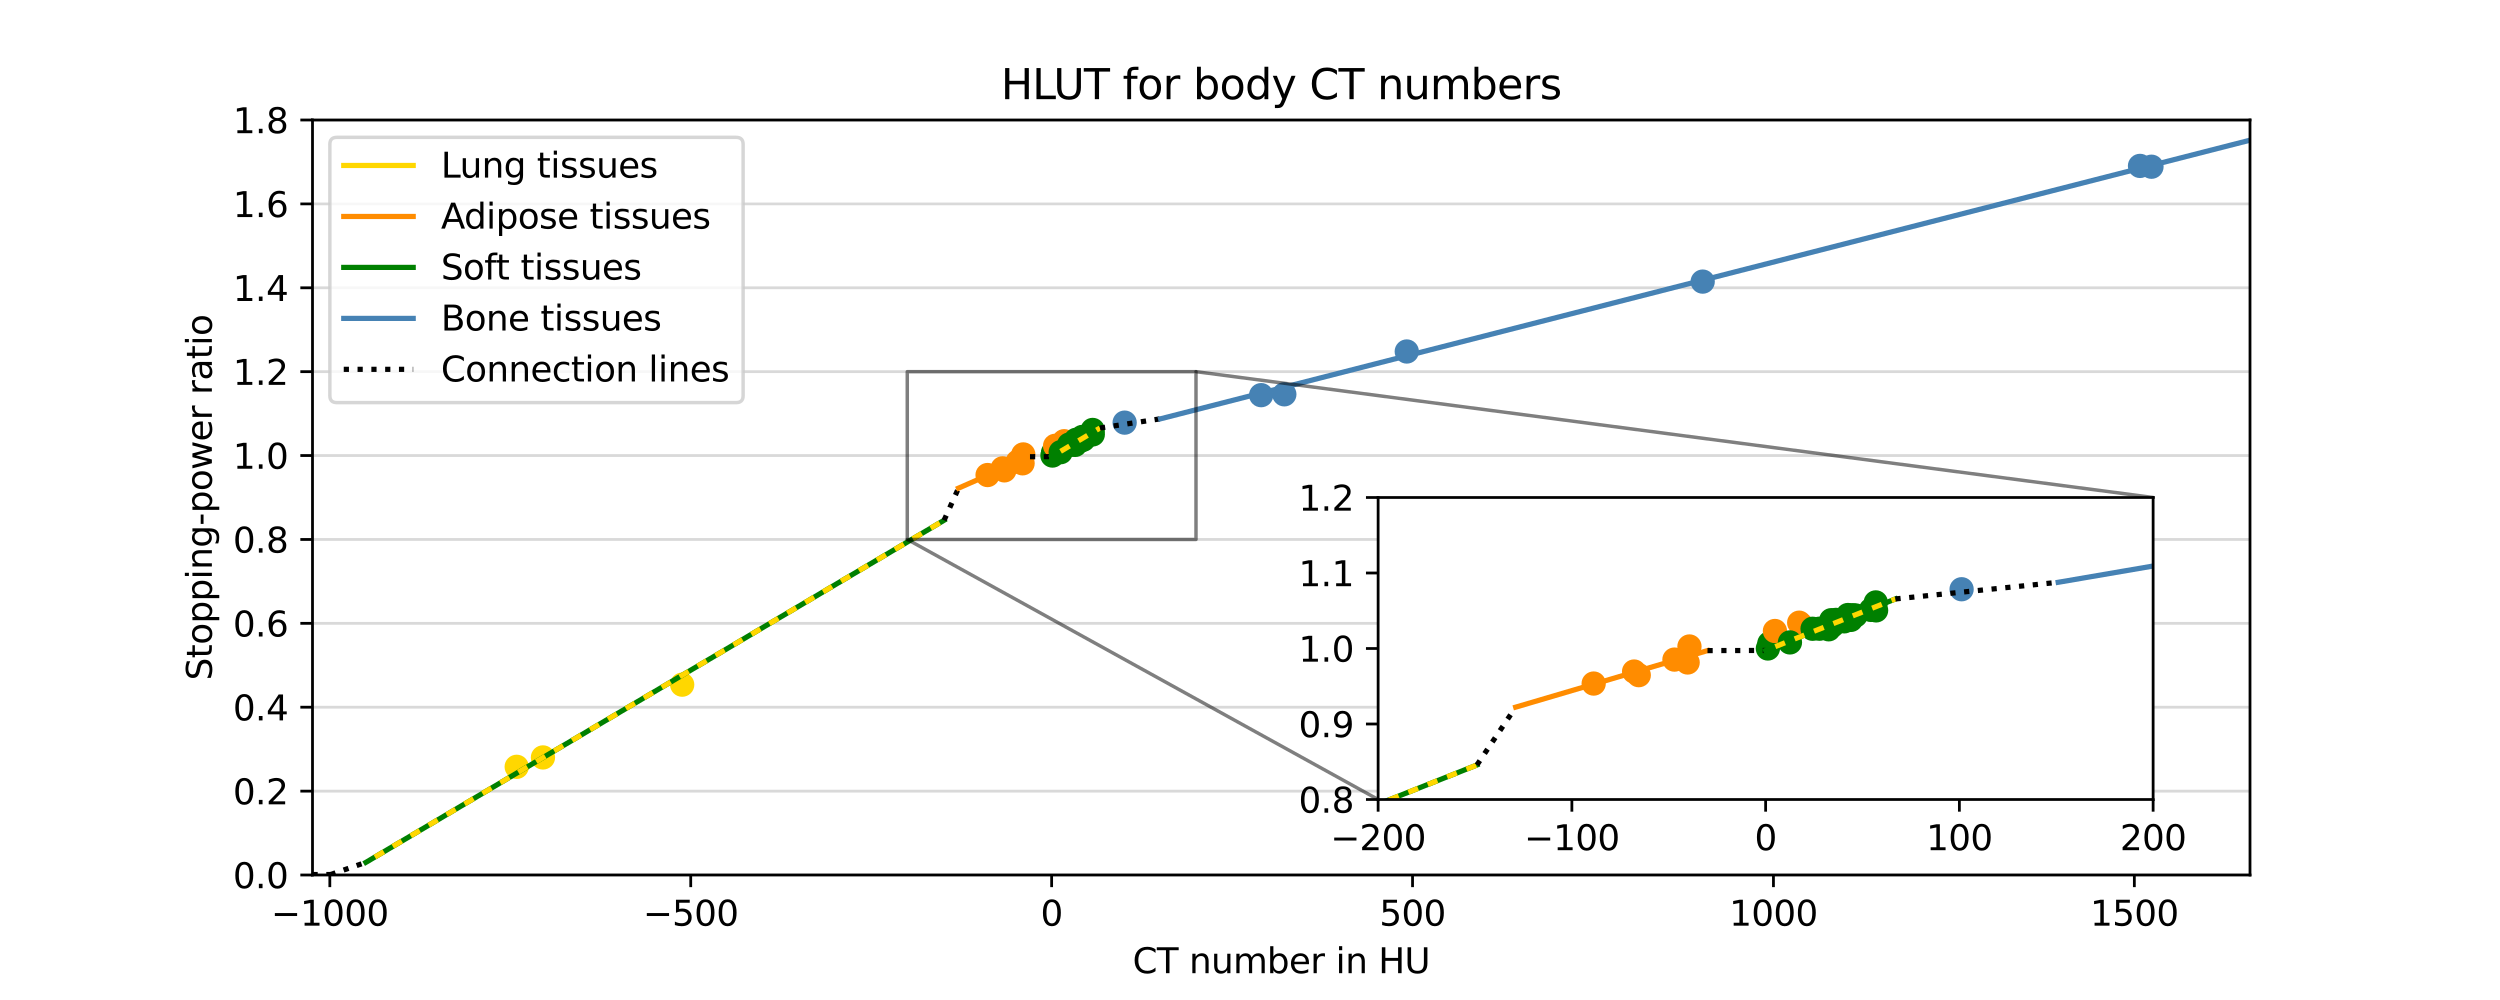 <?xml version="1.0" encoding="utf-8" standalone="no"?>
<!DOCTYPE svg PUBLIC "-//W3C//DTD SVG 1.1//EN"
  "http://www.w3.org/Graphics/SVG/1.1/DTD/svg11.dtd">
<svg xmlns:xlink="http://www.w3.org/1999/xlink" width="720pt" height="288pt" viewBox="0 0 720 288" xmlns="http://www.w3.org/2000/svg" version="1.1">
 <defs>
  <style type="text/css">*{stroke-linejoin: round; stroke-linecap: butt}</style>
 </defs>
 <g id="figure_1">
  <g id="patch_1">
   <path d="M 0 288 
L 720 288 
L 720 0 
L 0 0 
z
" style="fill: #ffffff"/>
  </g>
  <g id="axes_1">
   <g id="patch_2">
    <path d="M 90 252 
L 648 252 
L 648 34.56 
L 90 34.56 
z
" style="fill: #ffffff"/>
   </g>
   <g id="matplotlib.axis_1">
    <g id="xtick_1">
     <g id="line2d_1">
      <defs>
       <path id="m0a24a88ffe" d="M 0 0 
L 0 3.5 
" style="stroke: #000000; stroke-width: 0.8"/>
      </defs>
      <g>
       <use xlink:href="#m0a24a88ffe" x="94.989" y="252" style="stroke: #000000; stroke-width: 0.8"/>
      </g>
     </g>
     <g id="text_1">
      <!-- −1000 -->
      <g transform="translate(78.074 266.598) scale(0.1 -0.1)">
       <defs>
        <path id="DejaVuSans-2212" d="M 678 2272 
L 4684 2272 
L 4684 1741 
L 678 1741 
L 678 2272 
z
" transform="scale(0.016)"/>
        <path id="DejaVuSans-31" d="M 794 531 
L 1825 531 
L 1825 4091 
L 703 3866 
L 703 4441 
L 1819 4666 
L 2450 4666 
L 2450 531 
L 3481 531 
L 3481 0 
L 794 0 
L 794 531 
z
" transform="scale(0.016)"/>
        <path id="DejaVuSans-30" d="M 2034 4250 
Q 1547 4250 1301 3770 
Q 1056 3291 1056 2328 
Q 1056 1369 1301 889 
Q 1547 409 2034 409 
Q 2525 409 2770 889 
Q 3016 1369 3016 2328 
Q 3016 3291 2770 3770 
Q 2525 4250 2034 4250 
z
M 2034 4750 
Q 2819 4750 3233 4129 
Q 3647 3509 3647 2328 
Q 3647 1150 3233 529 
Q 2819 -91 2034 -91 
Q 1250 -91 836 529 
Q 422 1150 422 2328 
Q 422 3509 836 4129 
Q 1250 4750 2034 4750 
z
" transform="scale(0.016)"/>
       </defs>
       <use xlink:href="#DejaVuSans-2212"/>
       <use xlink:href="#DejaVuSans-31" x="83.789"/>
       <use xlink:href="#DejaVuSans-30" x="147.412"/>
       <use xlink:href="#DejaVuSans-30" x="211.035"/>
       <use xlink:href="#DejaVuSans-30" x="274.658"/>
      </g>
     </g>
    </g>
    <g id="xtick_2">
     <g id="line2d_2">
      <g>
       <use xlink:href="#m0a24a88ffe" x="198.93" y="252" style="stroke: #000000; stroke-width: 0.8"/>
      </g>
     </g>
     <g id="text_2">
      <!-- −500 -->
      <g transform="translate(185.196 266.598) scale(0.1 -0.1)">
       <defs>
        <path id="DejaVuSans-35" d="M 691 4666 
L 3169 4666 
L 3169 4134 
L 1269 4134 
L 1269 2991 
Q 1406 3038 1543 3061 
Q 1681 3084 1819 3084 
Q 2600 3084 3056 2656 
Q 3513 2228 3513 1497 
Q 3513 744 3044 326 
Q 2575 -91 1722 -91 
Q 1428 -91 1123 -41 
Q 819 9 494 109 
L 494 744 
Q 775 591 1075 516 
Q 1375 441 1709 441 
Q 2250 441 2565 725 
Q 2881 1009 2881 1497 
Q 2881 1984 2565 2268 
Q 2250 2553 1709 2553 
Q 1456 2553 1204 2497 
Q 953 2441 691 2322 
L 691 4666 
z
" transform="scale(0.016)"/>
       </defs>
       <use xlink:href="#DejaVuSans-2212"/>
       <use xlink:href="#DejaVuSans-35" x="83.789"/>
       <use xlink:href="#DejaVuSans-30" x="147.412"/>
       <use xlink:href="#DejaVuSans-30" x="211.035"/>
      </g>
     </g>
    </g>
    <g id="xtick_3">
     <g id="line2d_3">
      <g>
       <use xlink:href="#m0a24a88ffe" x="302.871" y="252" style="stroke: #000000; stroke-width: 0.8"/>
      </g>
     </g>
     <g id="text_3">
      <!-- 0 -->
      <g transform="translate(299.69 266.598) scale(0.1 -0.1)">
       <use xlink:href="#DejaVuSans-30"/>
      </g>
     </g>
    </g>
    <g id="xtick_4">
     <g id="line2d_4">
      <g>
       <use xlink:href="#m0a24a88ffe" x="406.812" y="252" style="stroke: #000000; stroke-width: 0.8"/>
      </g>
     </g>
     <g id="text_4">
      <!-- 500 -->
      <g transform="translate(397.268 266.598) scale(0.1 -0.1)">
       <use xlink:href="#DejaVuSans-35"/>
       <use xlink:href="#DejaVuSans-30" x="63.623"/>
       <use xlink:href="#DejaVuSans-30" x="127.246"/>
      </g>
     </g>
    </g>
    <g id="xtick_5">
     <g id="line2d_5">
      <g>
       <use xlink:href="#m0a24a88ffe" x="510.752" y="252" style="stroke: #000000; stroke-width: 0.8"/>
      </g>
     </g>
     <g id="text_5">
      <!-- 1000 -->
      <g transform="translate(498.027 266.598) scale(0.1 -0.1)">
       <use xlink:href="#DejaVuSans-31"/>
       <use xlink:href="#DejaVuSans-30" x="63.623"/>
       <use xlink:href="#DejaVuSans-30" x="127.246"/>
       <use xlink:href="#DejaVuSans-30" x="190.869"/>
      </g>
     </g>
    </g>
    <g id="xtick_6">
     <g id="line2d_6">
      <g>
       <use xlink:href="#m0a24a88ffe" x="614.693" y="252" style="stroke: #000000; stroke-width: 0.8"/>
      </g>
     </g>
     <g id="text_6">
      <!-- 1500 -->
      <g transform="translate(601.968 266.598) scale(0.1 -0.1)">
       <use xlink:href="#DejaVuSans-31"/>
       <use xlink:href="#DejaVuSans-35" x="63.623"/>
       <use xlink:href="#DejaVuSans-30" x="127.246"/>
       <use xlink:href="#DejaVuSans-30" x="190.869"/>
      </g>
     </g>
    </g>
    <g id="text_7">
     <!-- CT number in HU -->
     <g transform="translate(326.196 280.277) scale(0.1 -0.1)">
      <defs>
       <path id="DejaVuSans-43" d="M 4122 4306 
L 4122 3641 
Q 3803 3938 3442 4084 
Q 3081 4231 2675 4231 
Q 1875 4231 1450 3742 
Q 1025 3253 1025 2328 
Q 1025 1406 1450 917 
Q 1875 428 2675 428 
Q 3081 428 3442 575 
Q 3803 722 4122 1019 
L 4122 359 
Q 3791 134 3420 21 
Q 3050 -91 2638 -91 
Q 1578 -91 968 557 
Q 359 1206 359 2328 
Q 359 3453 968 4101 
Q 1578 4750 2638 4750 
Q 3056 4750 3426 4639 
Q 3797 4528 4122 4306 
z
" transform="scale(0.016)"/>
       <path id="DejaVuSans-54" d="M -19 4666 
L 3928 4666 
L 3928 4134 
L 2272 4134 
L 2272 0 
L 1638 0 
L 1638 4134 
L -19 4134 
L -19 4666 
z
" transform="scale(0.016)"/>
       <path id="DejaVuSans-20" transform="scale(0.016)"/>
       <path id="DejaVuSans-6e" d="M 3513 2113 
L 3513 0 
L 2938 0 
L 2938 2094 
Q 2938 2591 2744 2837 
Q 2550 3084 2163 3084 
Q 1697 3084 1428 2787 
Q 1159 2491 1159 1978 
L 1159 0 
L 581 0 
L 581 3500 
L 1159 3500 
L 1159 2956 
Q 1366 3272 1645 3428 
Q 1925 3584 2291 3584 
Q 2894 3584 3203 3211 
Q 3513 2838 3513 2113 
z
" transform="scale(0.016)"/>
       <path id="DejaVuSans-75" d="M 544 1381 
L 544 3500 
L 1119 3500 
L 1119 1403 
Q 1119 906 1312 657 
Q 1506 409 1894 409 
Q 2359 409 2629 706 
Q 2900 1003 2900 1516 
L 2900 3500 
L 3475 3500 
L 3475 0 
L 2900 0 
L 2900 538 
Q 2691 219 2414 64 
Q 2138 -91 1772 -91 
Q 1169 -91 856 284 
Q 544 659 544 1381 
z
M 1991 3584 
L 1991 3584 
z
" transform="scale(0.016)"/>
       <path id="DejaVuSans-6d" d="M 3328 2828 
Q 3544 3216 3844 3400 
Q 4144 3584 4550 3584 
Q 5097 3584 5394 3201 
Q 5691 2819 5691 2113 
L 5691 0 
L 5113 0 
L 5113 2094 
Q 5113 2597 4934 2840 
Q 4756 3084 4391 3084 
Q 3944 3084 3684 2787 
Q 3425 2491 3425 1978 
L 3425 0 
L 2847 0 
L 2847 2094 
Q 2847 2600 2669 2842 
Q 2491 3084 2119 3084 
Q 1678 3084 1418 2786 
Q 1159 2488 1159 1978 
L 1159 0 
L 581 0 
L 581 3500 
L 1159 3500 
L 1159 2956 
Q 1356 3278 1631 3431 
Q 1906 3584 2284 3584 
Q 2666 3584 2933 3390 
Q 3200 3197 3328 2828 
z
" transform="scale(0.016)"/>
       <path id="DejaVuSans-62" d="M 3116 1747 
Q 3116 2381 2855 2742 
Q 2594 3103 2138 3103 
Q 1681 3103 1420 2742 
Q 1159 2381 1159 1747 
Q 1159 1113 1420 752 
Q 1681 391 2138 391 
Q 2594 391 2855 752 
Q 3116 1113 3116 1747 
z
M 1159 2969 
Q 1341 3281 1617 3432 
Q 1894 3584 2278 3584 
Q 2916 3584 3314 3078 
Q 3713 2572 3713 1747 
Q 3713 922 3314 415 
Q 2916 -91 2278 -91 
Q 1894 -91 1617 61 
Q 1341 213 1159 525 
L 1159 0 
L 581 0 
L 581 4863 
L 1159 4863 
L 1159 2969 
z
" transform="scale(0.016)"/>
       <path id="DejaVuSans-65" d="M 3597 1894 
L 3597 1613 
L 953 1613 
Q 991 1019 1311 708 
Q 1631 397 2203 397 
Q 2534 397 2845 478 
Q 3156 559 3463 722 
L 3463 178 
Q 3153 47 2828 -22 
Q 2503 -91 2169 -91 
Q 1331 -91 842 396 
Q 353 884 353 1716 
Q 353 2575 817 3079 
Q 1281 3584 2069 3584 
Q 2775 3584 3186 3129 
Q 3597 2675 3597 1894 
z
M 3022 2063 
Q 3016 2534 2758 2815 
Q 2500 3097 2075 3097 
Q 1594 3097 1305 2825 
Q 1016 2553 972 2059 
L 3022 2063 
z
" transform="scale(0.016)"/>
       <path id="DejaVuSans-72" d="M 2631 2963 
Q 2534 3019 2420 3045 
Q 2306 3072 2169 3072 
Q 1681 3072 1420 2755 
Q 1159 2438 1159 1844 
L 1159 0 
L 581 0 
L 581 3500 
L 1159 3500 
L 1159 2956 
Q 1341 3275 1631 3429 
Q 1922 3584 2338 3584 
Q 2397 3584 2469 3576 
Q 2541 3569 2628 3553 
L 2631 2963 
z
" transform="scale(0.016)"/>
       <path id="DejaVuSans-69" d="M 603 3500 
L 1178 3500 
L 1178 0 
L 603 0 
L 603 3500 
z
M 603 4863 
L 1178 4863 
L 1178 4134 
L 603 4134 
L 603 4863 
z
" transform="scale(0.016)"/>
       <path id="DejaVuSans-48" d="M 628 4666 
L 1259 4666 
L 1259 2753 
L 3553 2753 
L 3553 4666 
L 4184 4666 
L 4184 0 
L 3553 0 
L 3553 2222 
L 1259 2222 
L 1259 0 
L 628 0 
L 628 4666 
z
" transform="scale(0.016)"/>
       <path id="DejaVuSans-55" d="M 556 4666 
L 1191 4666 
L 1191 1831 
Q 1191 1081 1462 751 
Q 1734 422 2344 422 
Q 2950 422 3222 751 
Q 3494 1081 3494 1831 
L 3494 4666 
L 4128 4666 
L 4128 1753 
Q 4128 841 3676 375 
Q 3225 -91 2344 -91 
Q 1459 -91 1007 375 
Q 556 841 556 1753 
L 556 4666 
z
" transform="scale(0.016)"/>
      </defs>
      <use xlink:href="#DejaVuSans-43"/>
      <use xlink:href="#DejaVuSans-54" x="69.824"/>
      <use xlink:href="#DejaVuSans-20" x="130.908"/>
      <use xlink:href="#DejaVuSans-6e" x="162.695"/>
      <use xlink:href="#DejaVuSans-75" x="226.074"/>
      <use xlink:href="#DejaVuSans-6d" x="289.453"/>
      <use xlink:href="#DejaVuSans-62" x="386.865"/>
      <use xlink:href="#DejaVuSans-65" x="450.342"/>
      <use xlink:href="#DejaVuSans-72" x="511.865"/>
      <use xlink:href="#DejaVuSans-20" x="552.979"/>
      <use xlink:href="#DejaVuSans-69" x="584.766"/>
      <use xlink:href="#DejaVuSans-6e" x="612.549"/>
      <use xlink:href="#DejaVuSans-20" x="675.928"/>
      <use xlink:href="#DejaVuSans-48" x="707.715"/>
      <use xlink:href="#DejaVuSans-55" x="782.91"/>
     </g>
    </g>
   </g>
   <g id="matplotlib.axis_2">
    <g id="ytick_1">
     <g id="line2d_7">
      <path d="M 90 252 
L 648 252 
" clip-path="url(#p271ccbf18c)" style="fill: none; stroke: #808080; stroke-opacity: 0.3; stroke-width: 0.8; stroke-linecap: square"/>
     </g>
     <g id="line2d_8">
      <defs>
       <path id="m7f97c9fc0b" d="M 0 0 
L -3.5 0 
" style="stroke: #000000; stroke-width: 0.8"/>
      </defs>
      <g>
       <use xlink:href="#m7f97c9fc0b" x="90" y="252" style="stroke: #000000; stroke-width: 0.8"/>
      </g>
     </g>
     <g id="text_8">
      <!-- 0.0 -->
      <g transform="translate(67.097 255.799) scale(0.1 -0.1)">
       <defs>
        <path id="DejaVuSans-2e" d="M 684 794 
L 1344 794 
L 1344 0 
L 684 0 
L 684 794 
z
" transform="scale(0.016)"/>
       </defs>
       <use xlink:href="#DejaVuSans-30"/>
       <use xlink:href="#DejaVuSans-2e" x="63.623"/>
       <use xlink:href="#DejaVuSans-30" x="95.41"/>
      </g>
     </g>
    </g>
    <g id="ytick_2">
     <g id="line2d_9">
      <path d="M 90 227.84 
L 648 227.84 
" clip-path="url(#p271ccbf18c)" style="fill: none; stroke: #808080; stroke-opacity: 0.3; stroke-width: 0.8; stroke-linecap: square"/>
     </g>
     <g id="line2d_10">
      <g>
       <use xlink:href="#m7f97c9fc0b" x="90" y="227.84" style="stroke: #000000; stroke-width: 0.8"/>
      </g>
     </g>
     <g id="text_9">
      <!-- 0.2 -->
      <g transform="translate(67.097 231.639) scale(0.1 -0.1)">
       <defs>
        <path id="DejaVuSans-32" d="M 1228 531 
L 3431 531 
L 3431 0 
L 469 0 
L 469 531 
Q 828 903 1448 1529 
Q 2069 2156 2228 2338 
Q 2531 2678 2651 2914 
Q 2772 3150 2772 3378 
Q 2772 3750 2511 3984 
Q 2250 4219 1831 4219 
Q 1534 4219 1204 4116 
Q 875 4013 500 3803 
L 500 4441 
Q 881 4594 1212 4672 
Q 1544 4750 1819 4750 
Q 2544 4750 2975 4387 
Q 3406 4025 3406 3419 
Q 3406 3131 3298 2873 
Q 3191 2616 2906 2266 
Q 2828 2175 2409 1742 
Q 1991 1309 1228 531 
z
" transform="scale(0.016)"/>
       </defs>
       <use xlink:href="#DejaVuSans-30"/>
       <use xlink:href="#DejaVuSans-2e" x="63.623"/>
       <use xlink:href="#DejaVuSans-32" x="95.41"/>
      </g>
     </g>
    </g>
    <g id="ytick_3">
     <g id="line2d_11">
      <path d="M 90 203.68 
L 648 203.68 
" clip-path="url(#p271ccbf18c)" style="fill: none; stroke: #808080; stroke-opacity: 0.3; stroke-width: 0.8; stroke-linecap: square"/>
     </g>
     <g id="line2d_12">
      <g>
       <use xlink:href="#m7f97c9fc0b" x="90" y="203.68" style="stroke: #000000; stroke-width: 0.8"/>
      </g>
     </g>
     <g id="text_10">
      <!-- 0.4 -->
      <g transform="translate(67.097 207.479) scale(0.1 -0.1)">
       <defs>
        <path id="DejaVuSans-34" d="M 2419 4116 
L 825 1625 
L 2419 1625 
L 2419 4116 
z
M 2253 4666 
L 3047 4666 
L 3047 1625 
L 3713 1625 
L 3713 1100 
L 3047 1100 
L 3047 0 
L 2419 0 
L 2419 1100 
L 313 1100 
L 313 1709 
L 2253 4666 
z
" transform="scale(0.016)"/>
       </defs>
       <use xlink:href="#DejaVuSans-30"/>
       <use xlink:href="#DejaVuSans-2e" x="63.623"/>
       <use xlink:href="#DejaVuSans-34" x="95.41"/>
      </g>
     </g>
    </g>
    <g id="ytick_4">
     <g id="line2d_13">
      <path d="M 90 179.52 
L 648 179.52 
" clip-path="url(#p271ccbf18c)" style="fill: none; stroke: #808080; stroke-opacity: 0.3; stroke-width: 0.8; stroke-linecap: square"/>
     </g>
     <g id="line2d_14">
      <g>
       <use xlink:href="#m7f97c9fc0b" x="90" y="179.52" style="stroke: #000000; stroke-width: 0.8"/>
      </g>
     </g>
     <g id="text_11">
      <!-- 0.6 -->
      <g transform="translate(67.097 183.319) scale(0.1 -0.1)">
       <defs>
        <path id="DejaVuSans-36" d="M 2113 2584 
Q 1688 2584 1439 2293 
Q 1191 2003 1191 1497 
Q 1191 994 1439 701 
Q 1688 409 2113 409 
Q 2538 409 2786 701 
Q 3034 994 3034 1497 
Q 3034 2003 2786 2293 
Q 2538 2584 2113 2584 
z
M 3366 4563 
L 3366 3988 
Q 3128 4100 2886 4159 
Q 2644 4219 2406 4219 
Q 1781 4219 1451 3797 
Q 1122 3375 1075 2522 
Q 1259 2794 1537 2939 
Q 1816 3084 2150 3084 
Q 2853 3084 3261 2657 
Q 3669 2231 3669 1497 
Q 3669 778 3244 343 
Q 2819 -91 2113 -91 
Q 1303 -91 875 529 
Q 447 1150 447 2328 
Q 447 3434 972 4092 
Q 1497 4750 2381 4750 
Q 2619 4750 2861 4703 
Q 3103 4656 3366 4563 
z
" transform="scale(0.016)"/>
       </defs>
       <use xlink:href="#DejaVuSans-30"/>
       <use xlink:href="#DejaVuSans-2e" x="63.623"/>
       <use xlink:href="#DejaVuSans-36" x="95.41"/>
      </g>
     </g>
    </g>
    <g id="ytick_5">
     <g id="line2d_15">
      <path d="M 90 155.36 
L 648 155.36 
" clip-path="url(#p271ccbf18c)" style="fill: none; stroke: #808080; stroke-opacity: 0.3; stroke-width: 0.8; stroke-linecap: square"/>
     </g>
     <g id="line2d_16">
      <g>
       <use xlink:href="#m7f97c9fc0b" x="90" y="155.36" style="stroke: #000000; stroke-width: 0.8"/>
      </g>
     </g>
     <g id="text_12">
      <!-- 0.8 -->
      <g transform="translate(67.097 159.159) scale(0.1 -0.1)">
       <defs>
        <path id="DejaVuSans-38" d="M 2034 2216 
Q 1584 2216 1326 1975 
Q 1069 1734 1069 1313 
Q 1069 891 1326 650 
Q 1584 409 2034 409 
Q 2484 409 2743 651 
Q 3003 894 3003 1313 
Q 3003 1734 2745 1975 
Q 2488 2216 2034 2216 
z
M 1403 2484 
Q 997 2584 770 2862 
Q 544 3141 544 3541 
Q 544 4100 942 4425 
Q 1341 4750 2034 4750 
Q 2731 4750 3128 4425 
Q 3525 4100 3525 3541 
Q 3525 3141 3298 2862 
Q 3072 2584 2669 2484 
Q 3125 2378 3379 2068 
Q 3634 1759 3634 1313 
Q 3634 634 3220 271 
Q 2806 -91 2034 -91 
Q 1263 -91 848 271 
Q 434 634 434 1313 
Q 434 1759 690 2068 
Q 947 2378 1403 2484 
z
M 1172 3481 
Q 1172 3119 1398 2916 
Q 1625 2713 2034 2713 
Q 2441 2713 2670 2916 
Q 2900 3119 2900 3481 
Q 2900 3844 2670 4047 
Q 2441 4250 2034 4250 
Q 1625 4250 1398 4047 
Q 1172 3844 1172 3481 
z
" transform="scale(0.016)"/>
       </defs>
       <use xlink:href="#DejaVuSans-30"/>
       <use xlink:href="#DejaVuSans-2e" x="63.623"/>
       <use xlink:href="#DejaVuSans-38" x="95.41"/>
      </g>
     </g>
    </g>
    <g id="ytick_6">
     <g id="line2d_17">
      <path d="M 90 131.2 
L 648 131.2 
" clip-path="url(#p271ccbf18c)" style="fill: none; stroke: #808080; stroke-opacity: 0.3; stroke-width: 0.8; stroke-linecap: square"/>
     </g>
     <g id="line2d_18">
      <g>
       <use xlink:href="#m7f97c9fc0b" x="90" y="131.2" style="stroke: #000000; stroke-width: 0.8"/>
      </g>
     </g>
     <g id="text_13">
      <!-- 1.0 -->
      <g transform="translate(67.097 134.999) scale(0.1 -0.1)">
       <use xlink:href="#DejaVuSans-31"/>
       <use xlink:href="#DejaVuSans-2e" x="63.623"/>
       <use xlink:href="#DejaVuSans-30" x="95.41"/>
      </g>
     </g>
    </g>
    <g id="ytick_7">
     <g id="line2d_19">
      <path d="M 90 107.04 
L 648 107.04 
" clip-path="url(#p271ccbf18c)" style="fill: none; stroke: #808080; stroke-opacity: 0.3; stroke-width: 0.8; stroke-linecap: square"/>
     </g>
     <g id="line2d_20">
      <g>
       <use xlink:href="#m7f97c9fc0b" x="90" y="107.04" style="stroke: #000000; stroke-width: 0.8"/>
      </g>
     </g>
     <g id="text_14">
      <!-- 1.2 -->
      <g transform="translate(67.097 110.839) scale(0.1 -0.1)">
       <use xlink:href="#DejaVuSans-31"/>
       <use xlink:href="#DejaVuSans-2e" x="63.623"/>
       <use xlink:href="#DejaVuSans-32" x="95.41"/>
      </g>
     </g>
    </g>
    <g id="ytick_8">
     <g id="line2d_21">
      <path d="M 90 82.88 
L 648 82.88 
" clip-path="url(#p271ccbf18c)" style="fill: none; stroke: #808080; stroke-opacity: 0.3; stroke-width: 0.8; stroke-linecap: square"/>
     </g>
     <g id="line2d_22">
      <g>
       <use xlink:href="#m7f97c9fc0b" x="90" y="82.88" style="stroke: #000000; stroke-width: 0.8"/>
      </g>
     </g>
     <g id="text_15">
      <!-- 1.4 -->
      <g transform="translate(67.097 86.679) scale(0.1 -0.1)">
       <use xlink:href="#DejaVuSans-31"/>
       <use xlink:href="#DejaVuSans-2e" x="63.623"/>
       <use xlink:href="#DejaVuSans-34" x="95.41"/>
      </g>
     </g>
    </g>
    <g id="ytick_9">
     <g id="line2d_23">
      <path d="M 90 58.72 
L 648 58.72 
" clip-path="url(#p271ccbf18c)" style="fill: none; stroke: #808080; stroke-opacity: 0.3; stroke-width: 0.8; stroke-linecap: square"/>
     </g>
     <g id="line2d_24">
      <g>
       <use xlink:href="#m7f97c9fc0b" x="90" y="58.72" style="stroke: #000000; stroke-width: 0.8"/>
      </g>
     </g>
     <g id="text_16">
      <!-- 1.6 -->
      <g transform="translate(67.097 62.519) scale(0.1 -0.1)">
       <use xlink:href="#DejaVuSans-31"/>
       <use xlink:href="#DejaVuSans-2e" x="63.623"/>
       <use xlink:href="#DejaVuSans-36" x="95.41"/>
      </g>
     </g>
    </g>
    <g id="ytick_10">
     <g id="line2d_25">
      <path d="M 90 34.56 
L 648 34.56 
" clip-path="url(#p271ccbf18c)" style="fill: none; stroke: #808080; stroke-opacity: 0.3; stroke-width: 0.8; stroke-linecap: square"/>
     </g>
     <g id="line2d_26">
      <g>
       <use xlink:href="#m7f97c9fc0b" x="90" y="34.56" style="stroke: #000000; stroke-width: 0.8"/>
      </g>
     </g>
     <g id="text_17">
      <!-- 1.8 -->
      <g transform="translate(67.097 38.359) scale(0.1 -0.1)">
       <use xlink:href="#DejaVuSans-31"/>
       <use xlink:href="#DejaVuSans-2e" x="63.623"/>
       <use xlink:href="#DejaVuSans-38" x="95.41"/>
      </g>
     </g>
    </g>
    <g id="text_18">
     <!-- Stopping-power ratio -->
     <g transform="translate(61.017 195.93) rotate(-90) scale(0.1 -0.1)">
      <defs>
       <path id="DejaVuSans-53" d="M 3425 4513 
L 3425 3897 
Q 3066 4069 2747 4153 
Q 2428 4238 2131 4238 
Q 1616 4238 1336 4038 
Q 1056 3838 1056 3469 
Q 1056 3159 1242 3001 
Q 1428 2844 1947 2747 
L 2328 2669 
Q 3034 2534 3370 2195 
Q 3706 1856 3706 1288 
Q 3706 609 3251 259 
Q 2797 -91 1919 -91 
Q 1588 -91 1214 -16 
Q 841 59 441 206 
L 441 856 
Q 825 641 1194 531 
Q 1563 422 1919 422 
Q 2459 422 2753 634 
Q 3047 847 3047 1241 
Q 3047 1584 2836 1778 
Q 2625 1972 2144 2069 
L 1759 2144 
Q 1053 2284 737 2584 
Q 422 2884 422 3419 
Q 422 4038 858 4394 
Q 1294 4750 2059 4750 
Q 2388 4750 2728 4690 
Q 3069 4631 3425 4513 
z
" transform="scale(0.016)"/>
       <path id="DejaVuSans-74" d="M 1172 4494 
L 1172 3500 
L 2356 3500 
L 2356 3053 
L 1172 3053 
L 1172 1153 
Q 1172 725 1289 603 
Q 1406 481 1766 481 
L 2356 481 
L 2356 0 
L 1766 0 
Q 1100 0 847 248 
Q 594 497 594 1153 
L 594 3053 
L 172 3053 
L 172 3500 
L 594 3500 
L 594 4494 
L 1172 4494 
z
" transform="scale(0.016)"/>
       <path id="DejaVuSans-6f" d="M 1959 3097 
Q 1497 3097 1228 2736 
Q 959 2375 959 1747 
Q 959 1119 1226 758 
Q 1494 397 1959 397 
Q 2419 397 2687 759 
Q 2956 1122 2956 1747 
Q 2956 2369 2687 2733 
Q 2419 3097 1959 3097 
z
M 1959 3584 
Q 2709 3584 3137 3096 
Q 3566 2609 3566 1747 
Q 3566 888 3137 398 
Q 2709 -91 1959 -91 
Q 1206 -91 779 398 
Q 353 888 353 1747 
Q 353 2609 779 3096 
Q 1206 3584 1959 3584 
z
" transform="scale(0.016)"/>
       <path id="DejaVuSans-70" d="M 1159 525 
L 1159 -1331 
L 581 -1331 
L 581 3500 
L 1159 3500 
L 1159 2969 
Q 1341 3281 1617 3432 
Q 1894 3584 2278 3584 
Q 2916 3584 3314 3078 
Q 3713 2572 3713 1747 
Q 3713 922 3314 415 
Q 2916 -91 2278 -91 
Q 1894 -91 1617 61 
Q 1341 213 1159 525 
z
M 3116 1747 
Q 3116 2381 2855 2742 
Q 2594 3103 2138 3103 
Q 1681 3103 1420 2742 
Q 1159 2381 1159 1747 
Q 1159 1113 1420 752 
Q 1681 391 2138 391 
Q 2594 391 2855 752 
Q 3116 1113 3116 1747 
z
" transform="scale(0.016)"/>
       <path id="DejaVuSans-67" d="M 2906 1791 
Q 2906 2416 2648 2759 
Q 2391 3103 1925 3103 
Q 1463 3103 1205 2759 
Q 947 2416 947 1791 
Q 947 1169 1205 825 
Q 1463 481 1925 481 
Q 2391 481 2648 825 
Q 2906 1169 2906 1791 
z
M 3481 434 
Q 3481 -459 3084 -895 
Q 2688 -1331 1869 -1331 
Q 1566 -1331 1297 -1286 
Q 1028 -1241 775 -1147 
L 775 -588 
Q 1028 -725 1275 -790 
Q 1522 -856 1778 -856 
Q 2344 -856 2625 -561 
Q 2906 -266 2906 331 
L 2906 616 
Q 2728 306 2450 153 
Q 2172 0 1784 0 
Q 1141 0 747 490 
Q 353 981 353 1791 
Q 353 2603 747 3093 
Q 1141 3584 1784 3584 
Q 2172 3584 2450 3431 
Q 2728 3278 2906 2969 
L 2906 3500 
L 3481 3500 
L 3481 434 
z
" transform="scale(0.016)"/>
       <path id="DejaVuSans-2d" d="M 313 2009 
L 1997 2009 
L 1997 1497 
L 313 1497 
L 313 2009 
z
" transform="scale(0.016)"/>
       <path id="DejaVuSans-77" d="M 269 3500 
L 844 3500 
L 1563 769 
L 2278 3500 
L 2956 3500 
L 3675 769 
L 4391 3500 
L 4966 3500 
L 4050 0 
L 3372 0 
L 2619 2869 
L 1863 0 
L 1184 0 
L 269 3500 
z
" transform="scale(0.016)"/>
       <path id="DejaVuSans-61" d="M 2194 1759 
Q 1497 1759 1228 1600 
Q 959 1441 959 1056 
Q 959 750 1161 570 
Q 1363 391 1709 391 
Q 2188 391 2477 730 
Q 2766 1069 2766 1631 
L 2766 1759 
L 2194 1759 
z
M 3341 1997 
L 3341 0 
L 2766 0 
L 2766 531 
Q 2569 213 2275 61 
Q 1981 -91 1556 -91 
Q 1019 -91 701 211 
Q 384 513 384 1019 
Q 384 1609 779 1909 
Q 1175 2209 1959 2209 
L 2766 2209 
L 2766 2266 
Q 2766 2663 2505 2880 
Q 2244 3097 1772 3097 
Q 1472 3097 1187 3025 
Q 903 2953 641 2809 
L 641 3341 
Q 956 3463 1253 3523 
Q 1550 3584 1831 3584 
Q 2591 3584 2966 3190 
Q 3341 2797 3341 1997 
z
" transform="scale(0.016)"/>
      </defs>
      <use xlink:href="#DejaVuSans-53"/>
      <use xlink:href="#DejaVuSans-74" x="63.477"/>
      <use xlink:href="#DejaVuSans-6f" x="102.686"/>
      <use xlink:href="#DejaVuSans-70" x="163.867"/>
      <use xlink:href="#DejaVuSans-70" x="227.344"/>
      <use xlink:href="#DejaVuSans-69" x="290.82"/>
      <use xlink:href="#DejaVuSans-6e" x="318.604"/>
      <use xlink:href="#DejaVuSans-67" x="381.982"/>
      <use xlink:href="#DejaVuSans-2d" x="445.459"/>
      <use xlink:href="#DejaVuSans-70" x="481.543"/>
      <use xlink:href="#DejaVuSans-6f" x="545.02"/>
      <use xlink:href="#DejaVuSans-77" x="606.201"/>
      <use xlink:href="#DejaVuSans-65" x="687.988"/>
      <use xlink:href="#DejaVuSans-72" x="749.512"/>
      <use xlink:href="#DejaVuSans-20" x="790.625"/>
      <use xlink:href="#DejaVuSans-72" x="822.412"/>
      <use xlink:href="#DejaVuSans-61" x="863.525"/>
      <use xlink:href="#DejaVuSans-74" x="924.805"/>
      <use xlink:href="#DejaVuSans-69" x="964.014"/>
      <use xlink:href="#DejaVuSans-6f" x="991.797"/>
     </g>
    </g>
   </g>
   <g id="line2d_27">
    <defs>
     <path id="mb3af9b494a" d="M 0 3 
C 0.796 3 1.559 2.684 2.121 2.121 
C 2.684 1.559 3 0.796 3 0 
C 3 -0.796 2.684 -1.559 2.121 -2.121 
C 1.559 -2.684 0.796 -3 0 -3 
C -0.796 -3 -1.559 -2.684 -2.121 -2.121 
C -2.684 -1.559 -3 -0.796 -3 0 
C -3 0.796 -2.684 1.559 -2.121 2.121 
C -1.559 2.684 -0.796 3 0 3 
z
" style="stroke: #ffd700"/>
    </defs>
    <g clip-path="url(#p271ccbf18c)">
     <use xlink:href="#mb3af9b494a" x="156.372" y="218.143" style="fill: #ffd700; stroke: #ffd700"/>
    </g>
   </g>
   <g id="line2d_28">
    <g clip-path="url(#p271ccbf18c)">
     <use xlink:href="#mb3af9b494a" x="196.469" y="197.184" style="fill: #ffd700; stroke: #ffd700"/>
    </g>
   </g>
   <g id="line2d_29">
    <defs>
     <path id="mdfbd214282" d="M 0 3 
C 0.796 3 1.559 2.684 2.121 2.121 
C 2.684 1.559 3 0.796 3 0 
C 3 -0.796 2.684 -1.559 2.121 -2.121 
C 1.559 -2.684 0.796 -3 0 -3 
C -0.796 -3 -1.559 -2.684 -2.121 -2.121 
C -2.684 -1.559 -3 -0.796 -3 0 
C -3 0.796 -2.684 1.559 -2.121 2.121 
C -1.559 2.684 -0.796 3 0 3 
z
" style="stroke: #ff8c00"/>
    </defs>
    <g clip-path="url(#p271ccbf18c)">
     <use xlink:href="#mdfbd214282" x="289.259" y="135.465" style="fill: #ff8c00; stroke: #ff8c00"/>
    </g>
   </g>
   <g id="line2d_30">
    <g clip-path="url(#p271ccbf18c)">
     <use xlink:href="#mdfbd214282" x="294.504" y="133.437" style="fill: #ff8c00; stroke: #ff8c00"/>
    </g>
   </g>
   <g id="line2d_31">
    <defs>
     <path id="m26fea109f6" d="M 0 3 
C 0.796 3 1.559 2.684 2.121 2.121 
C 2.684 1.559 3 0.796 3 0 
C 3 -0.796 2.684 -1.559 2.121 -2.121 
C 1.559 -2.684 0.796 -3 0 -3 
C -0.796 -3 -1.559 -2.684 -2.121 -2.121 
C -2.684 -1.559 -3 -0.796 -3 0 
C -3 0.796 -2.684 1.559 -2.121 2.121 
C -1.559 2.684 -0.796 3 0 3 
z
" style="stroke: #008000"/>
    </defs>
    <g clip-path="url(#p271ccbf18c)">
     <use xlink:href="#m26fea109f6" x="303.112" y="131.198" style="fill: #008000; stroke: #008000"/>
    </g>
   </g>
   <g id="line2d_32">
    <g clip-path="url(#p271ccbf18c)">
     <use xlink:href="#m26fea109f6" x="303.272" y="130.374" style="fill: #008000; stroke: #008000"/>
    </g>
   </g>
   <g id="line2d_33">
    <g clip-path="url(#p271ccbf18c)">
     <use xlink:href="#m26fea109f6" x="310.063" y="127.512" style="fill: #008000; stroke: #008000"/>
    </g>
   </g>
   <g id="line2d_34">
    <g clip-path="url(#p271ccbf18c)">
     <use xlink:href="#m26fea109f6" x="314.689" y="123.826" style="fill: #008000; stroke: #008000"/>
    </g>
   </g>
   <g id="line2d_35">
    <defs>
     <path id="meaf26bd830" d="M 0 3 
C 0.796 3 1.559 2.684 2.121 2.121 
C 2.684 1.559 3 0.796 3 0 
C 3 -0.796 2.684 -1.559 2.121 -2.121 
C 1.559 -2.684 0.796 -3 0 -3 
C -0.796 -3 -1.559 -2.684 -2.121 -2.121 
C -2.684 -1.559 -3 -0.796 -3 0 
C -3 0.796 -2.684 1.559 -2.121 2.121 
C -1.559 2.684 -0.796 3 0 3 
z
" style="stroke: #4682b4"/>
    </defs>
    <g clip-path="url(#p271ccbf18c)">
     <use xlink:href="#meaf26bd830" x="369.886" y="113.565" style="fill: #4682b4; stroke: #4682b4"/>
    </g>
   </g>
   <g id="line2d_36">
    <g clip-path="url(#p271ccbf18c)">
     <use xlink:href="#meaf26bd830" x="405.149" y="101.232" style="fill: #4682b4; stroke: #4682b4"/>
    </g>
   </g>
   <g id="line2d_37">
    <g clip-path="url(#p271ccbf18c)">
     <use xlink:href="#meaf26bd830" x="490.376" y="81.103" style="fill: #4682b4; stroke: #4682b4"/>
    </g>
   </g>
   <g id="line2d_38">
    <g clip-path="url(#p271ccbf18c)">
     <use xlink:href="#meaf26bd830" x="619.624" y="48.016" style="fill: #4682b4; stroke: #4682b4"/>
    </g>
   </g>
   <g id="line2d_39">
    <g clip-path="url(#p271ccbf18c)">
     <use xlink:href="#mb3af9b494a" x="148.812" y="220.844" style="fill: #ffd700; stroke: #ffd700"/>
    </g>
   </g>
   <g id="line2d_40">
    <g clip-path="url(#p271ccbf18c)">
     <use xlink:href="#mdfbd214282" x="284.422" y="136.81" style="fill: #ff8c00; stroke: #ff8c00"/>
    </g>
   </g>
   <g id="line2d_41">
    <g clip-path="url(#p271ccbf18c)">
     <use xlink:href="#mdfbd214282" x="288.759" y="134.886" style="fill: #ff8c00; stroke: #ff8c00"/>
    </g>
   </g>
   <g id="line2d_42">
    <g clip-path="url(#p271ccbf18c)">
     <use xlink:href="#mdfbd214282" x="293.088" y="132.975" style="fill: #ff8c00; stroke: #ff8c00"/>
    </g>
   </g>
   <g id="line2d_43">
    <g clip-path="url(#p271ccbf18c)">
     <use xlink:href="#mdfbd214282" x="294.698" y="130.877" style="fill: #ff8c00; stroke: #ff8c00"/>
    </g>
   </g>
   <g id="line2d_44">
    <g clip-path="url(#p271ccbf18c)">
     <use xlink:href="#mdfbd214282" x="303.868" y="128.399" style="fill: #ff8c00; stroke: #ff8c00"/>
    </g>
   </g>
   <g id="line2d_45">
    <g clip-path="url(#p271ccbf18c)">
     <use xlink:href="#mdfbd214282" x="306.472" y="127.069" style="fill: #ff8c00; stroke: #ff8c00"/>
    </g>
   </g>
   <g id="line2d_46">
    <g clip-path="url(#p271ccbf18c)">
     <use xlink:href="#mdfbd214282" x="306.69" y="127.395" style="fill: #ff8c00; stroke: #ff8c00"/>
    </g>
   </g>
   <g id="line2d_47">
    <g clip-path="url(#p271ccbf18c)">
     <use xlink:href="#m26fea109f6" x="305.481" y="130.226" style="fill: #008000; stroke: #008000"/>
    </g>
   </g>
   <g id="line2d_48">
    <g clip-path="url(#p271ccbf18c)">
     <use xlink:href="#m26fea109f6" x="307.908" y="128.043" style="fill: #008000; stroke: #008000"/>
    </g>
   </g>
   <g id="line2d_49">
    <g clip-path="url(#p271ccbf18c)">
     <use xlink:href="#m26fea109f6" x="309.637" y="128.129" style="fill: #008000; stroke: #008000"/>
    </g>
   </g>
   <g id="line2d_50">
    <g clip-path="url(#p271ccbf18c)">
     <use xlink:href="#m26fea109f6" x="308.647" y="128.034" style="fill: #008000; stroke: #008000"/>
    </g>
   </g>
   <g id="line2d_51">
    <g clip-path="url(#p271ccbf18c)">
     <use xlink:href="#m26fea109f6" x="309.908" y="126.671" style="fill: #008000; stroke: #008000"/>
    </g>
   </g>
   <g id="line2d_52">
    <g clip-path="url(#p271ccbf18c)">
     <use xlink:href="#m26fea109f6" x="310.421" y="126.624" style="fill: #008000; stroke: #008000"/>
    </g>
   </g>
   <g id="line2d_53">
    <g clip-path="url(#p271ccbf18c)">
     <use xlink:href="#m26fea109f6" x="310.082" y="127.092" style="fill: #008000; stroke: #008000"/>
    </g>
   </g>
   <g id="line2d_54">
    <g clip-path="url(#p271ccbf18c)">
     <use xlink:href="#m26fea109f6" x="310.507" y="126.94" style="fill: #008000; stroke: #008000"/>
    </g>
   </g>
   <g id="line2d_55">
    <g clip-path="url(#p271ccbf18c)">
     <use xlink:href="#m26fea109f6" x="311.308" y="126.856" style="fill: #008000; stroke: #008000"/>
    </g>
   </g>
   <g id="line2d_56">
    <g clip-path="url(#p271ccbf18c)">
     <use xlink:href="#m26fea109f6" x="311.702" y="125.843" style="fill: #008000; stroke: #008000"/>
    </g>
   </g>
   <g id="line2d_57">
    <g clip-path="url(#p271ccbf18c)">
     <use xlink:href="#m26fea109f6" x="312.031" y="126.171" style="fill: #008000; stroke: #008000"/>
    </g>
   </g>
   <g id="line2d_58">
    <g clip-path="url(#p271ccbf18c)">
     <use xlink:href="#m26fea109f6" x="312.203" y="125.88" style="fill: #008000; stroke: #008000"/>
    </g>
   </g>
   <g id="line2d_59">
    <g clip-path="url(#p271ccbf18c)">
     <use xlink:href="#m26fea109f6" x="312.017" y="126.624" style="fill: #008000; stroke: #008000"/>
    </g>
   </g>
   <g id="line2d_60">
    <g clip-path="url(#p271ccbf18c)">
     <use xlink:href="#m26fea109f6" x="312.166" y="126.069" style="fill: #008000; stroke: #008000"/>
    </g>
   </g>
   <g id="line2d_61">
    <g clip-path="url(#p271ccbf18c)">
     <use xlink:href="#m26fea109f6" x="312.531" y="125.915" style="fill: #008000; stroke: #008000"/>
    </g>
   </g>
   <g id="line2d_62">
    <g clip-path="url(#p271ccbf18c)">
     <use xlink:href="#m26fea109f6" x="314.168" y="125.026" style="fill: #008000; stroke: #008000"/>
    </g>
   </g>
   <g id="line2d_63">
    <g clip-path="url(#p271ccbf18c)">
     <use xlink:href="#m26fea109f6" x="314.388" y="124.939" style="fill: #008000; stroke: #008000"/>
    </g>
   </g>
   <g id="line2d_64">
    <g clip-path="url(#p271ccbf18c)">
     <use xlink:href="#m26fea109f6" x="314.725" y="125.102" style="fill: #008000; stroke: #008000"/>
    </g>
   </g>
   <g id="line2d_65">
    <g clip-path="url(#p271ccbf18c)">
     <use xlink:href="#meaf26bd830" x="323.898" y="121.719" style="fill: #4682b4; stroke: #4682b4"/>
    </g>
   </g>
   <g id="line2d_66">
    <g clip-path="url(#p271ccbf18c)">
     <use xlink:href="#meaf26bd830" x="363.21" y="113.805" style="fill: #4682b4; stroke: #4682b4"/>
    </g>
   </g>
   <g id="line2d_67">
    <g clip-path="url(#p271ccbf18c)">
     <use xlink:href="#meaf26bd830" x="616.324" y="47.783" style="fill: #4682b4; stroke: #4682b4"/>
    </g>
   </g>
   <g id="line2d_68">
    <path clip-path="url(#p271ccbf18c)" style="fill: none; stroke: #ffd700; stroke-width: 1.5; stroke-linecap: square"/>
   </g>
   <g id="line2d_69">
    <path d="M 90 251.871 
L 95.197 251.871 
" clip-path="url(#p271ccbf18c)" style="fill: none; stroke-dasharray: 1.5,2.475; stroke-dashoffset: 0; stroke: #000000; stroke-width: 1.5"/>
   </g>
   <g id="line2d_70">
    <path d="M 95.197 251.871 
L 105.383 248.355 
" clip-path="url(#p271ccbf18c)" style="fill: none; stroke-dasharray: 1.5,2.475; stroke-dashoffset: 0; stroke: #000000; stroke-width: 1.5"/>
   </g>
   <g id="line2d_71">
    <path d="M 105.383 248.355 
L 271.896 149.837 
" clip-path="url(#p271ccbf18c)" style="fill: none; stroke: #008000; stroke-width: 1.5; stroke-linecap: square"/>
   </g>
   <g id="line2d_72">
    <path d="M 105.383 248.355 
L 271.896 149.837 
" clip-path="url(#p271ccbf18c)" style="fill: none; stroke-dasharray: 3,3; stroke-dashoffset: 3; stroke: #ffd700; stroke-width: 1.5"/>
   </g>
   <g id="line2d_73">
    <path d="M 271.896 149.837 
L 276.054 140.583 
" clip-path="url(#p271ccbf18c)" style="fill: none; stroke-dasharray: 1.5,2.475; stroke-dashoffset: 0; stroke: #000000; stroke-width: 1.5"/>
   </g>
   <g id="line2d_74">
    <path d="M 276.054 140.583 
L 296.634 131.535 
" clip-path="url(#p271ccbf18c)" style="fill: none; stroke: #ff8c00; stroke-width: 1.5; stroke-linecap: square"/>
   </g>
   <g id="line2d_75">
    <path d="M 296.634 131.535 
L 302.871 131.511 
" clip-path="url(#p271ccbf18c)" style="fill: none; stroke-dasharray: 1.5,2.475; stroke-dashoffset: 0; stroke: #000000; stroke-width: 1.5"/>
   </g>
   <g id="line2d_76">
    <path d="M 302.871 131.511 
L 316.799 123.27 
" clip-path="url(#p271ccbf18c)" style="fill: none; stroke: #008000; stroke-width: 1.5; stroke-linecap: square"/>
   </g>
   <g id="line2d_77">
    <path d="M 302.871 131.511 
L 316.799 123.27 
" clip-path="url(#p271ccbf18c)" style="fill: none; stroke-dasharray: 3,3; stroke-dashoffset: 3; stroke: #ffd700; stroke-width: 1.5"/>
   </g>
   <g id="line2d_78">
    <path d="M 316.799 123.27 
L 334.261 120.608 
" clip-path="url(#p271ccbf18c)" style="fill: none; stroke-dasharray: 1.5,2.475; stroke-dashoffset: 0; stroke: #000000; stroke-width: 1.5"/>
   </g>
   <g id="line2d_79">
    <path d="M 334.261 120.608 
L 718.634 22.308 
" clip-path="url(#p271ccbf18c)" style="fill: none; stroke: #4682b4; stroke-width: 1.5; stroke-linecap: square"/>
   </g>
   <g id="line2d_80">
    <path d="M 718.634 22.308 
" clip-path="url(#p271ccbf18c)" style="fill: none; stroke: #4682b4; stroke-width: 1.5; stroke-linecap: square"/>
   </g>
   <g id="line2d_81">
    <path clip-path="url(#p271ccbf18c)" style="fill: none; stroke-dasharray: 1.5,2.475; stroke-dashoffset: 0; stroke: #000000; stroke-width: 1.5"/>
   </g>
   <g id="patch_3">
    <path d="M 90 252 
L 90 34.56 
" style="fill: none; stroke: #000000; stroke-width: 0.8; stroke-linejoin: miter; stroke-linecap: square"/>
   </g>
   <g id="patch_4">
    <path d="M 648 252 
L 648 34.56 
" style="fill: none; stroke: #000000; stroke-width: 0.8; stroke-linejoin: miter; stroke-linecap: square"/>
   </g>
   <g id="patch_5">
    <path d="M 90 252 
L 648 252 
" style="fill: none; stroke: #000000; stroke-width: 0.8; stroke-linejoin: miter; stroke-linecap: square"/>
   </g>
   <g id="patch_6">
    <path d="M 90 34.56 
L 648 34.56 
" style="fill: none; stroke: #000000; stroke-width: 0.8; stroke-linejoin: miter; stroke-linecap: square"/>
   </g>
   <g id="text_19">
    <!-- HLUT for body CT numbers -->
    <g transform="translate(288.274 28.56) scale(0.12 -0.12)">
     <defs>
      <path id="DejaVuSans-4c" d="M 628 4666 
L 1259 4666 
L 1259 531 
L 3531 531 
L 3531 0 
L 628 0 
L 628 4666 
z
" transform="scale(0.016)"/>
      <path id="DejaVuSans-66" d="M 2375 4863 
L 2375 4384 
L 1825 4384 
Q 1516 4384 1395 4259 
Q 1275 4134 1275 3809 
L 1275 3500 
L 2222 3500 
L 2222 3053 
L 1275 3053 
L 1275 0 
L 697 0 
L 697 3053 
L 147 3053 
L 147 3500 
L 697 3500 
L 697 3744 
Q 697 4328 969 4595 
Q 1241 4863 1831 4863 
L 2375 4863 
z
" transform="scale(0.016)"/>
      <path id="DejaVuSans-64" d="M 2906 2969 
L 2906 4863 
L 3481 4863 
L 3481 0 
L 2906 0 
L 2906 525 
Q 2725 213 2448 61 
Q 2172 -91 1784 -91 
Q 1150 -91 751 415 
Q 353 922 353 1747 
Q 353 2572 751 3078 
Q 1150 3584 1784 3584 
Q 2172 3584 2448 3432 
Q 2725 3281 2906 2969 
z
M 947 1747 
Q 947 1113 1208 752 
Q 1469 391 1925 391 
Q 2381 391 2643 752 
Q 2906 1113 2906 1747 
Q 2906 2381 2643 2742 
Q 2381 3103 1925 3103 
Q 1469 3103 1208 2742 
Q 947 2381 947 1747 
z
" transform="scale(0.016)"/>
      <path id="DejaVuSans-79" d="M 2059 -325 
Q 1816 -950 1584 -1140 
Q 1353 -1331 966 -1331 
L 506 -1331 
L 506 -850 
L 844 -850 
Q 1081 -850 1212 -737 
Q 1344 -625 1503 -206 
L 1606 56 
L 191 3500 
L 800 3500 
L 1894 763 
L 2988 3500 
L 3597 3500 
L 2059 -325 
z
" transform="scale(0.016)"/>
      <path id="DejaVuSans-73" d="M 2834 3397 
L 2834 2853 
Q 2591 2978 2328 3040 
Q 2066 3103 1784 3103 
Q 1356 3103 1142 2972 
Q 928 2841 928 2578 
Q 928 2378 1081 2264 
Q 1234 2150 1697 2047 
L 1894 2003 
Q 2506 1872 2764 1633 
Q 3022 1394 3022 966 
Q 3022 478 2636 193 
Q 2250 -91 1575 -91 
Q 1294 -91 989 -36 
Q 684 19 347 128 
L 347 722 
Q 666 556 975 473 
Q 1284 391 1588 391 
Q 1994 391 2212 530 
Q 2431 669 2431 922 
Q 2431 1156 2273 1281 
Q 2116 1406 1581 1522 
L 1381 1569 
Q 847 1681 609 1914 
Q 372 2147 372 2553 
Q 372 3047 722 3315 
Q 1072 3584 1716 3584 
Q 2034 3584 2315 3537 
Q 2597 3491 2834 3397 
z
" transform="scale(0.016)"/>
     </defs>
     <use xlink:href="#DejaVuSans-48"/>
     <use xlink:href="#DejaVuSans-4c" x="75.195"/>
     <use xlink:href="#DejaVuSans-55" x="125.908"/>
     <use xlink:href="#DejaVuSans-54" x="199.102"/>
     <use xlink:href="#DejaVuSans-20" x="260.186"/>
     <use xlink:href="#DejaVuSans-66" x="291.973"/>
     <use xlink:href="#DejaVuSans-6f" x="327.178"/>
     <use xlink:href="#DejaVuSans-72" x="388.359"/>
     <use xlink:href="#DejaVuSans-20" x="429.473"/>
     <use xlink:href="#DejaVuSans-62" x="461.26"/>
     <use xlink:href="#DejaVuSans-6f" x="524.736"/>
     <use xlink:href="#DejaVuSans-64" x="585.918"/>
     <use xlink:href="#DejaVuSans-79" x="649.395"/>
     <use xlink:href="#DejaVuSans-20" x="708.574"/>
     <use xlink:href="#DejaVuSans-43" x="740.361"/>
     <use xlink:href="#DejaVuSans-54" x="810.186"/>
     <use xlink:href="#DejaVuSans-20" x="871.27"/>
     <use xlink:href="#DejaVuSans-6e" x="903.057"/>
     <use xlink:href="#DejaVuSans-75" x="966.436"/>
     <use xlink:href="#DejaVuSans-6d" x="1029.814"/>
     <use xlink:href="#DejaVuSans-62" x="1127.227"/>
     <use xlink:href="#DejaVuSans-65" x="1190.703"/>
     <use xlink:href="#DejaVuSans-72" x="1252.227"/>
     <use xlink:href="#DejaVuSans-73" x="1293.34"/>
    </g>
   </g>
   <g id="patch_7">
    <path d="M 261.294 155.36 
L 344.447 155.36 
L 344.447 107.04 
L 261.294 107.04 
L 261.294 155.36 
z
" clip-path="url(#p271ccbf18c)" style="fill: none; opacity: 0.5; stroke: #000000; stroke-linejoin: miter"/>
   </g>
   <g id="patch_8">
    <path d="M 396.9 230.256 
Q 329.097 192.808 261.294 155.36 
" style="fill: none; opacity: 0.5; stroke: #000000; stroke-linecap: round"/>
   </g>
   <g id="patch_9">
    <path d="M 620.1 143.28 
Q 482.274 125.16 344.447 107.04 
" style="fill: none; opacity: 0.5; stroke: #000000; stroke-linecap: round"/>
   </g>
   <g id="axes_2">
    <g id="patch_10">
     <path d="M 396.9 230.256 
L 620.1 230.256 
L 620.1 143.28 
L 396.9 143.28 
z
" style="fill: #ffffff"/>
    </g>
    <g id="matplotlib.axis_3">
     <g id="xtick_7">
      <g id="line2d_82">
       <g>
        <use xlink:href="#m0a24a88ffe" x="396.9" y="230.256" style="stroke: #000000; stroke-width: 0.8"/>
       </g>
      </g>
      <g id="text_20">
       <!-- −200 -->
       <g transform="translate(383.166 244.854) scale(0.1 -0.1)">
        <use xlink:href="#DejaVuSans-2212"/>
        <use xlink:href="#DejaVuSans-32" x="83.789"/>
        <use xlink:href="#DejaVuSans-30" x="147.412"/>
        <use xlink:href="#DejaVuSans-30" x="211.035"/>
       </g>
      </g>
     </g>
     <g id="xtick_8">
      <g id="line2d_83">
       <g>
        <use xlink:href="#m0a24a88ffe" x="452.7" y="230.256" style="stroke: #000000; stroke-width: 0.8"/>
       </g>
      </g>
      <g id="text_21">
       <!-- −100 -->
       <g transform="translate(438.966 244.854) scale(0.1 -0.1)">
        <use xlink:href="#DejaVuSans-2212"/>
        <use xlink:href="#DejaVuSans-31" x="83.789"/>
        <use xlink:href="#DejaVuSans-30" x="147.412"/>
        <use xlink:href="#DejaVuSans-30" x="211.035"/>
       </g>
      </g>
     </g>
     <g id="xtick_9">
      <g id="line2d_84">
       <g>
        <use xlink:href="#m0a24a88ffe" x="508.5" y="230.256" style="stroke: #000000; stroke-width: 0.8"/>
       </g>
      </g>
      <g id="text_22">
       <!-- 0 -->
       <g transform="translate(505.319 244.854) scale(0.1 -0.1)">
        <use xlink:href="#DejaVuSans-30"/>
       </g>
      </g>
     </g>
     <g id="xtick_10">
      <g id="line2d_85">
       <g>
        <use xlink:href="#m0a24a88ffe" x="564.3" y="230.256" style="stroke: #000000; stroke-width: 0.8"/>
       </g>
      </g>
      <g id="text_23">
       <!-- 100 -->
       <g transform="translate(554.756 244.854) scale(0.1 -0.1)">
        <use xlink:href="#DejaVuSans-31"/>
        <use xlink:href="#DejaVuSans-30" x="63.623"/>
        <use xlink:href="#DejaVuSans-30" x="127.246"/>
       </g>
      </g>
     </g>
     <g id="xtick_11">
      <g id="line2d_86">
       <g>
        <use xlink:href="#m0a24a88ffe" x="620.1" y="230.256" style="stroke: #000000; stroke-width: 0.8"/>
       </g>
      </g>
      <g id="text_24">
       <!-- 200 -->
       <g transform="translate(610.556 244.854) scale(0.1 -0.1)">
        <use xlink:href="#DejaVuSans-32"/>
        <use xlink:href="#DejaVuSans-30" x="63.623"/>
        <use xlink:href="#DejaVuSans-30" x="127.246"/>
       </g>
      </g>
     </g>
    </g>
    <g id="matplotlib.axis_4">
     <g id="ytick_11">
      <g id="line2d_87">
       <g>
        <use xlink:href="#m7f97c9fc0b" x="396.9" y="230.256" style="stroke: #000000; stroke-width: 0.8"/>
       </g>
      </g>
      <g id="text_25">
       <!-- 0.8 -->
       <g transform="translate(373.997 234.055) scale(0.1 -0.1)">
        <use xlink:href="#DejaVuSans-30"/>
        <use xlink:href="#DejaVuSans-2e" x="63.623"/>
        <use xlink:href="#DejaVuSans-38" x="95.41"/>
       </g>
      </g>
     </g>
     <g id="ytick_12">
      <g id="line2d_88">
       <g>
        <use xlink:href="#m7f97c9fc0b" x="396.9" y="208.512" style="stroke: #000000; stroke-width: 0.8"/>
       </g>
      </g>
      <g id="text_26">
       <!-- 0.9 -->
       <g transform="translate(373.997 212.311) scale(0.1 -0.1)">
        <defs>
         <path id="DejaVuSans-39" d="M 703 97 
L 703 672 
Q 941 559 1184 500 
Q 1428 441 1663 441 
Q 2288 441 2617 861 
Q 2947 1281 2994 2138 
Q 2813 1869 2534 1725 
Q 2256 1581 1919 1581 
Q 1219 1581 811 2004 
Q 403 2428 403 3163 
Q 403 3881 828 4315 
Q 1253 4750 1959 4750 
Q 2769 4750 3195 4129 
Q 3622 3509 3622 2328 
Q 3622 1225 3098 567 
Q 2575 -91 1691 -91 
Q 1453 -91 1209 -44 
Q 966 3 703 97 
z
M 1959 2075 
Q 2384 2075 2632 2365 
Q 2881 2656 2881 3163 
Q 2881 3666 2632 3958 
Q 2384 4250 1959 4250 
Q 1534 4250 1286 3958 
Q 1038 3666 1038 3163 
Q 1038 2656 1286 2365 
Q 1534 2075 1959 2075 
z
" transform="scale(0.016)"/>
        </defs>
        <use xlink:href="#DejaVuSans-30"/>
        <use xlink:href="#DejaVuSans-2e" x="63.623"/>
        <use xlink:href="#DejaVuSans-39" x="95.41"/>
       </g>
      </g>
     </g>
     <g id="ytick_13">
      <g id="line2d_89">
       <g>
        <use xlink:href="#m7f97c9fc0b" x="396.9" y="186.768" style="stroke: #000000; stroke-width: 0.8"/>
       </g>
      </g>
      <g id="text_27">
       <!-- 1.0 -->
       <g transform="translate(373.997 190.567) scale(0.1 -0.1)">
        <use xlink:href="#DejaVuSans-31"/>
        <use xlink:href="#DejaVuSans-2e" x="63.623"/>
        <use xlink:href="#DejaVuSans-30" x="95.41"/>
       </g>
      </g>
     </g>
     <g id="ytick_14">
      <g id="line2d_90">
       <g>
        <use xlink:href="#m7f97c9fc0b" x="396.9" y="165.024" style="stroke: #000000; stroke-width: 0.8"/>
       </g>
      </g>
      <g id="text_28">
       <!-- 1.1 -->
       <g transform="translate(373.997 168.823) scale(0.1 -0.1)">
        <use xlink:href="#DejaVuSans-31"/>
        <use xlink:href="#DejaVuSans-2e" x="63.623"/>
        <use xlink:href="#DejaVuSans-31" x="95.41"/>
       </g>
      </g>
     </g>
     <g id="ytick_15">
      <g id="line2d_91">
       <g>
        <use xlink:href="#m7f97c9fc0b" x="396.9" y="143.28" style="stroke: #000000; stroke-width: 0.8"/>
       </g>
      </g>
      <g id="text_29">
       <!-- 1.2 -->
       <g transform="translate(373.997 147.079) scale(0.1 -0.1)">
        <use xlink:href="#DejaVuSans-31"/>
        <use xlink:href="#DejaVuSans-2e" x="63.623"/>
        <use xlink:href="#DejaVuSans-32" x="95.41"/>
       </g>
      </g>
     </g>
    </g>
    <g id="line2d_92">
     <g clip-path="url(#p750562e360)">
      <use xlink:href="#mb3af9b494a" x="115.266" y="343.266" style="fill: #ffd700; stroke: #ffd700"/>
     </g>
    </g>
    <g id="line2d_93">
     <g clip-path="url(#p750562e360)">
      <use xlink:href="#mb3af9b494a" x="222.893" y="305.539" style="fill: #ffd700; stroke: #ffd700"/>
     </g>
    </g>
    <g id="line2d_94">
     <g clip-path="url(#p750562e360)">
      <use xlink:href="#mdfbd214282" x="471.962" y="194.446" style="fill: #ff8c00; stroke: #ff8c00"/>
     </g>
    </g>
    <g id="line2d_95">
     <g clip-path="url(#p750562e360)">
      <use xlink:href="#mdfbd214282" x="486.041" y="190.794" style="fill: #ff8c00; stroke: #ff8c00"/>
     </g>
    </g>
    <g id="line2d_96">
     <g clip-path="url(#p750562e360)">
      <use xlink:href="#m26fea109f6" x="509.147" y="186.765" style="fill: #008000; stroke: #008000"/>
     </g>
    </g>
    <g id="line2d_97">
     <g clip-path="url(#p750562e360)">
      <use xlink:href="#m26fea109f6" x="509.577" y="185.28" style="fill: #008000; stroke: #008000"/>
     </g>
    </g>
    <g id="line2d_98">
     <g clip-path="url(#p750562e360)">
      <use xlink:href="#m26fea109f6" x="527.807" y="180.129" style="fill: #008000; stroke: #008000"/>
     </g>
    </g>
    <g id="line2d_99">
     <g clip-path="url(#p750562e360)">
      <use xlink:href="#m26fea109f6" x="540.222" y="173.496" style="fill: #008000; stroke: #008000"/>
     </g>
    </g>
    <g id="line2d_100">
     <g clip-path="url(#p750562e360)">
      <use xlink:href="#meaf26bd830" x="688.382" y="155.025" style="fill: #4682b4; stroke: #4682b4"/>
     </g>
    </g>
    <g id="line2d_101">
     <g clip-path="url(#p750562e360)">
      <use xlink:href="#meaf26bd830" x="783.036" y="132.825" style="fill: #4682b4; stroke: #4682b4"/>
     </g>
    </g>
    <g id="line2d_102">
     <g clip-path="url(#p750562e360)">
      <use xlink:href="#meaf26bd830" x="1011.805" y="96.593" style="fill: #4682b4; stroke: #4682b4"/>
     </g>
    </g>
    <g id="line2d_103">
     <g clip-path="url(#p750562e360)">
      <use xlink:href="#meaf26bd830" x="1358.736" y="37.037" style="fill: #4682b4; stroke: #4682b4"/>
     </g>
    </g>
    <g id="line2d_104">
     <g clip-path="url(#p750562e360)">
      <use xlink:href="#mb3af9b494a" x="94.971" y="348.128" style="fill: #ffd700; stroke: #ffd700"/>
     </g>
    </g>
    <g id="line2d_105">
     <g clip-path="url(#p750562e360)">
      <use xlink:href="#mdfbd214282" x="458.979" y="196.865" style="fill: #ff8c00; stroke: #ff8c00"/>
     </g>
    </g>
    <g id="line2d_106">
     <g clip-path="url(#p750562e360)">
      <use xlink:href="#mdfbd214282" x="470.621" y="193.402" style="fill: #ff8c00; stroke: #ff8c00"/>
     </g>
    </g>
    <g id="line2d_107">
     <g clip-path="url(#p750562e360)">
      <use xlink:href="#mdfbd214282" x="482.241" y="189.963" style="fill: #ff8c00; stroke: #ff8c00"/>
     </g>
    </g>
    <g id="line2d_108">
     <g clip-path="url(#p750562e360)">
      <use xlink:href="#mdfbd214282" x="486.562" y="186.187" style="fill: #ff8c00; stroke: #ff8c00"/>
     </g>
    </g>
    <g id="line2d_109">
     <g clip-path="url(#p750562e360)">
      <use xlink:href="#mdfbd214282" x="511.177" y="181.727" style="fill: #ff8c00; stroke: #ff8c00"/>
     </g>
    </g>
    <g id="line2d_110">
     <g clip-path="url(#p750562e360)">
      <use xlink:href="#mdfbd214282" x="518.167" y="179.333" style="fill: #ff8c00; stroke: #ff8c00"/>
     </g>
    </g>
    <g id="line2d_111">
     <g clip-path="url(#p750562e360)">
      <use xlink:href="#mdfbd214282" x="518.751" y="179.919" style="fill: #ff8c00; stroke: #ff8c00"/>
     </g>
    </g>
    <g id="line2d_112">
     <g clip-path="url(#p750562e360)">
      <use xlink:href="#m26fea109f6" x="515.506" y="185.015" style="fill: #008000; stroke: #008000"/>
     </g>
    </g>
    <g id="line2d_113">
     <g clip-path="url(#p750562e360)">
      <use xlink:href="#m26fea109f6" x="522.021" y="181.085" style="fill: #008000; stroke: #008000"/>
     </g>
    </g>
    <g id="line2d_114">
     <g clip-path="url(#p750562e360)">
      <use xlink:href="#m26fea109f6" x="526.661" y="181.24" style="fill: #008000; stroke: #008000"/>
     </g>
    </g>
    <g id="line2d_115">
     <g clip-path="url(#p750562e360)">
      <use xlink:href="#m26fea109f6" x="524.005" y="181.07" style="fill: #008000; stroke: #008000"/>
     </g>
    </g>
    <g id="line2d_116">
     <g clip-path="url(#p750562e360)">
      <use xlink:href="#m26fea109f6" x="527.389" y="178.616" style="fill: #008000; stroke: #008000"/>
     </g>
    </g>
    <g id="line2d_117">
     <g clip-path="url(#p750562e360)">
      <use xlink:href="#m26fea109f6" x="528.765" y="178.532" style="fill: #008000; stroke: #008000"/>
     </g>
    </g>
    <g id="line2d_118">
     <g clip-path="url(#p750562e360)">
      <use xlink:href="#m26fea109f6" x="527.856" y="179.373" style="fill: #008000; stroke: #008000"/>
     </g>
    </g>
    <g id="line2d_119">
     <g clip-path="url(#p750562e360)">
      <use xlink:href="#m26fea109f6" x="528.996" y="179.101" style="fill: #008000; stroke: #008000"/>
     </g>
    </g>
    <g id="line2d_120">
     <g clip-path="url(#p750562e360)">
      <use xlink:href="#m26fea109f6" x="531.146" y="178.949" style="fill: #008000; stroke: #008000"/>
     </g>
    </g>
    <g id="line2d_121">
     <g clip-path="url(#p750562e360)">
      <use xlink:href="#m26fea109f6" x="532.206" y="177.126" style="fill: #008000; stroke: #008000"/>
     </g>
    </g>
    <g id="line2d_122">
     <g clip-path="url(#p750562e360)">
      <use xlink:href="#m26fea109f6" x="533.089" y="177.717" style="fill: #008000; stroke: #008000"/>
     </g>
    </g>
    <g id="line2d_123">
     <g clip-path="url(#p750562e360)">
      <use xlink:href="#m26fea109f6" x="533.55" y="177.193" style="fill: #008000; stroke: #008000"/>
     </g>
    </g>
    <g id="line2d_124">
     <g clip-path="url(#p750562e360)">
      <use xlink:href="#m26fea109f6" x="533.05" y="178.531" style="fill: #008000; stroke: #008000"/>
     </g>
    </g>
    <g id="line2d_125">
     <g clip-path="url(#p750562e360)">
      <use xlink:href="#m26fea109f6" x="533.45" y="177.532" style="fill: #008000; stroke: #008000"/>
     </g>
    </g>
    <g id="line2d_126">
     <g clip-path="url(#p750562e360)">
      <use xlink:href="#m26fea109f6" x="534.429" y="177.255" style="fill: #008000; stroke: #008000"/>
     </g>
    </g>
    <g id="line2d_127">
     <g clip-path="url(#p750562e360)">
      <use xlink:href="#m26fea109f6" x="538.823" y="175.654" style="fill: #008000; stroke: #008000"/>
     </g>
    </g>
    <g id="line2d_128">
     <g clip-path="url(#p750562e360)">
      <use xlink:href="#m26fea109f6" x="539.415" y="175.498" style="fill: #008000; stroke: #008000"/>
     </g>
    </g>
    <g id="line2d_129">
     <g clip-path="url(#p750562e360)">
      <use xlink:href="#m26fea109f6" x="540.319" y="175.792" style="fill: #008000; stroke: #008000"/>
     </g>
    </g>
    <g id="line2d_130">
     <g clip-path="url(#p750562e360)">
      <use xlink:href="#meaf26bd830" x="564.941" y="169.702" style="fill: #4682b4; stroke: #4682b4"/>
     </g>
    </g>
    <g id="line2d_131">
     <g clip-path="url(#p750562e360)">
      <use xlink:href="#meaf26bd830" x="670.463" y="155.457" style="fill: #4682b4; stroke: #4682b4"/>
     </g>
    </g>
    <g id="line2d_132">
     <g clip-path="url(#p750562e360)">
      <use xlink:href="#meaf26bd830" x="1349.876" y="36.617" style="fill: #4682b4; stroke: #4682b4"/>
     </g>
    </g>
    <g id="line2d_133">
     <path d="M 252.24 289 
L 425.358 220.315 
" clip-path="url(#p750562e360)" style="fill: none; stroke: #008000; stroke-width: 1.5; stroke-linecap: square"/>
    </g>
    <g id="line2d_134">
     <path d="M 252.24 289 
L 425.358 220.315 
" clip-path="url(#p750562e360)" style="fill: none; stroke-dasharray: 3,3; stroke-dashoffset: 3; stroke: #ffd700; stroke-width: 1.5"/>
    </g>
    <g id="line2d_135">
     <path d="M 425.358 220.315 
L 436.518 203.657 
" clip-path="url(#p750562e360)" style="fill: none; stroke-dasharray: 1.5,2.475; stroke-dashoffset: 0; stroke: #000000; stroke-width: 1.5"/>
    </g>
    <g id="line2d_136">
     <path d="M 436.518 203.657 
L 491.76 187.372 
" clip-path="url(#p750562e360)" style="fill: none; stroke: #ff8c00; stroke-width: 1.5; stroke-linecap: square"/>
    </g>
    <g id="line2d_137">
     <path d="M 491.76 187.372 
L 508.5 187.328 
" clip-path="url(#p750562e360)" style="fill: none; stroke-dasharray: 1.5,2.475; stroke-dashoffset: 0; stroke: #000000; stroke-width: 1.5"/>
    </g>
    <g id="line2d_138">
     <path d="M 508.5 187.328 
L 545.886 172.495 
" clip-path="url(#p750562e360)" style="fill: none; stroke: #008000; stroke-width: 1.5; stroke-linecap: square"/>
    </g>
    <g id="line2d_139">
     <path d="M 508.5 187.328 
L 545.886 172.495 
" clip-path="url(#p750562e360)" style="fill: none; stroke-dasharray: 3,3; stroke-dashoffset: 3; stroke: #ffd700; stroke-width: 1.5"/>
    </g>
    <g id="line2d_140">
     <path d="M 545.886 172.495 
L 592.758 167.702 
" clip-path="url(#p750562e360)" style="fill: none; stroke-dasharray: 1.5,2.475; stroke-dashoffset: 0; stroke: #000000; stroke-width: 1.5"/>
    </g>
    <g id="line2d_141">
     <path d="M 592.758 167.702 
L 721 145.709 
" clip-path="url(#p750562e360)" style="fill: none; stroke: #4682b4; stroke-width: 1.5; stroke-linecap: square"/>
    </g>
    <g id="patch_11">
     <path d="M 396.9 230.256 
L 396.9 143.28 
" style="fill: none; stroke: #000000; stroke-width: 0.8; stroke-linejoin: miter; stroke-linecap: square"/>
    </g>
    <g id="patch_12">
     <path d="M 620.1 230.256 
L 620.1 143.28 
" style="fill: none; stroke: #000000; stroke-width: 0.8; stroke-linejoin: miter; stroke-linecap: square"/>
    </g>
    <g id="patch_13">
     <path d="M 396.9 230.256 
L 620.1 230.256 
" style="fill: none; stroke: #000000; stroke-width: 0.8; stroke-linejoin: miter; stroke-linecap: square"/>
    </g>
    <g id="patch_14">
     <path d="M 396.9 143.28 
L 620.1 143.28 
" style="fill: none; stroke: #000000; stroke-width: 0.8; stroke-linejoin: miter; stroke-linecap: square"/>
    </g>
   </g>
   <g id="legend_1">
    <g id="patch_15">
     <path d="M 97 115.951 
L 212.017 115.951 
Q 214.017 115.951 214.017 113.951 
L 214.017 41.56 
Q 214.017 39.56 212.017 39.56 
L 97 39.56 
Q 95 39.56 95 41.56 
L 95 113.951 
Q 95 115.951 97 115.951 
z
" style="fill: #ffffff; opacity: 0.8; stroke: #cccccc; stroke-linejoin: miter"/>
    </g>
    <g id="line2d_142">
     <path d="M 99 47.658 
L 109 47.658 
L 119 47.658 
" style="fill: none; stroke: #ffd700; stroke-width: 1.5; stroke-linecap: square"/>
    </g>
    <g id="text_30">
     <!-- Lung tissues -->
     <g transform="translate(127 51.158) scale(0.1 -0.1)">
      <use xlink:href="#DejaVuSans-4c"/>
      <use xlink:href="#DejaVuSans-75" x="53.963"/>
      <use xlink:href="#DejaVuSans-6e" x="117.342"/>
      <use xlink:href="#DejaVuSans-67" x="180.721"/>
      <use xlink:href="#DejaVuSans-20" x="244.197"/>
      <use xlink:href="#DejaVuSans-74" x="275.984"/>
      <use xlink:href="#DejaVuSans-69" x="315.193"/>
      <use xlink:href="#DejaVuSans-73" x="342.977"/>
      <use xlink:href="#DejaVuSans-73" x="395.076"/>
      <use xlink:href="#DejaVuSans-75" x="447.176"/>
      <use xlink:href="#DejaVuSans-65" x="510.555"/>
      <use xlink:href="#DejaVuSans-73" x="572.078"/>
     </g>
    </g>
    <g id="line2d_143">
     <path d="M 99 62.337 
L 109 62.337 
L 119 62.337 
" style="fill: none; stroke: #ff8c00; stroke-width: 1.5; stroke-linecap: square"/>
    </g>
    <g id="text_31">
     <!-- Adipose tissues -->
     <g transform="translate(127 65.837) scale(0.1 -0.1)">
      <defs>
       <path id="DejaVuSans-41" d="M 2188 4044 
L 1331 1722 
L 3047 1722 
L 2188 4044 
z
M 1831 4666 
L 2547 4666 
L 4325 0 
L 3669 0 
L 3244 1197 
L 1141 1197 
L 716 0 
L 50 0 
L 1831 4666 
z
" transform="scale(0.016)"/>
      </defs>
      <use xlink:href="#DejaVuSans-41"/>
      <use xlink:href="#DejaVuSans-64" x="66.658"/>
      <use xlink:href="#DejaVuSans-69" x="130.135"/>
      <use xlink:href="#DejaVuSans-70" x="157.918"/>
      <use xlink:href="#DejaVuSans-6f" x="221.395"/>
      <use xlink:href="#DejaVuSans-73" x="282.576"/>
      <use xlink:href="#DejaVuSans-65" x="334.676"/>
      <use xlink:href="#DejaVuSans-20" x="396.199"/>
      <use xlink:href="#DejaVuSans-74" x="427.986"/>
      <use xlink:href="#DejaVuSans-69" x="467.195"/>
      <use xlink:href="#DejaVuSans-73" x="494.979"/>
      <use xlink:href="#DejaVuSans-73" x="547.078"/>
      <use xlink:href="#DejaVuSans-75" x="599.178"/>
      <use xlink:href="#DejaVuSans-65" x="662.557"/>
      <use xlink:href="#DejaVuSans-73" x="724.08"/>
     </g>
    </g>
    <g id="line2d_144">
     <path d="M 99 77.015 
L 109 77.015 
L 119 77.015 
" style="fill: none; stroke: #008000; stroke-width: 1.5; stroke-linecap: square"/>
    </g>
    <g id="text_32">
     <!-- Soft tissues -->
     <g transform="translate(127 80.515) scale(0.1 -0.1)">
      <use xlink:href="#DejaVuSans-53"/>
      <use xlink:href="#DejaVuSans-6f" x="63.477"/>
      <use xlink:href="#DejaVuSans-66" x="124.658"/>
      <use xlink:href="#DejaVuSans-74" x="158.113"/>
      <use xlink:href="#DejaVuSans-20" x="197.322"/>
      <use xlink:href="#DejaVuSans-74" x="229.109"/>
      <use xlink:href="#DejaVuSans-69" x="268.318"/>
      <use xlink:href="#DejaVuSans-73" x="296.102"/>
      <use xlink:href="#DejaVuSans-73" x="348.201"/>
      <use xlink:href="#DejaVuSans-75" x="400.301"/>
      <use xlink:href="#DejaVuSans-65" x="463.68"/>
      <use xlink:href="#DejaVuSans-73" x="525.203"/>
     </g>
    </g>
    <g id="line2d_145">
     <path d="M 99 91.693 
L 109 91.693 
L 119 91.693 
" style="fill: none; stroke: #4682b4; stroke-width: 1.5; stroke-linecap: square"/>
    </g>
    <g id="text_33">
     <!-- Bone tissues -->
     <g transform="translate(127 95.193) scale(0.1 -0.1)">
      <defs>
       <path id="DejaVuSans-42" d="M 1259 2228 
L 1259 519 
L 2272 519 
Q 2781 519 3026 730 
Q 3272 941 3272 1375 
Q 3272 1813 3026 2020 
Q 2781 2228 2272 2228 
L 1259 2228 
z
M 1259 4147 
L 1259 2741 
L 2194 2741 
Q 2656 2741 2882 2914 
Q 3109 3088 3109 3444 
Q 3109 3797 2882 3972 
Q 2656 4147 2194 4147 
L 1259 4147 
z
M 628 4666 
L 2241 4666 
Q 2963 4666 3353 4366 
Q 3744 4066 3744 3513 
Q 3744 3084 3544 2831 
Q 3344 2578 2956 2516 
Q 3422 2416 3680 2098 
Q 3938 1781 3938 1306 
Q 3938 681 3513 340 
Q 3088 0 2303 0 
L 628 0 
L 628 4666 
z
" transform="scale(0.016)"/>
      </defs>
      <use xlink:href="#DejaVuSans-42"/>
      <use xlink:href="#DejaVuSans-6f" x="68.604"/>
      <use xlink:href="#DejaVuSans-6e" x="129.785"/>
      <use xlink:href="#DejaVuSans-65" x="193.164"/>
      <use xlink:href="#DejaVuSans-20" x="254.688"/>
      <use xlink:href="#DejaVuSans-74" x="286.475"/>
      <use xlink:href="#DejaVuSans-69" x="325.684"/>
      <use xlink:href="#DejaVuSans-73" x="353.467"/>
      <use xlink:href="#DejaVuSans-73" x="405.566"/>
      <use xlink:href="#DejaVuSans-75" x="457.666"/>
      <use xlink:href="#DejaVuSans-65" x="521.045"/>
      <use xlink:href="#DejaVuSans-73" x="582.568"/>
     </g>
    </g>
    <g id="line2d_146">
     <path d="M 99 106.371 
L 109 106.371 
L 119 106.371 
" style="fill: none; stroke-dasharray: 1.5,2.475; stroke-dashoffset: 0; stroke: #000000; stroke-width: 1.5"/>
    </g>
    <g id="text_34">
     <!-- Connection lines -->
     <g transform="translate(127 109.871) scale(0.1 -0.1)">
      <defs>
       <path id="DejaVuSans-63" d="M 3122 3366 
L 3122 2828 
Q 2878 2963 2633 3030 
Q 2388 3097 2138 3097 
Q 1578 3097 1268 2742 
Q 959 2388 959 1747 
Q 959 1106 1268 751 
Q 1578 397 2138 397 
Q 2388 397 2633 464 
Q 2878 531 3122 666 
L 3122 134 
Q 2881 22 2623 -34 
Q 2366 -91 2075 -91 
Q 1284 -91 818 406 
Q 353 903 353 1747 
Q 353 2603 823 3093 
Q 1294 3584 2113 3584 
Q 2378 3584 2631 3529 
Q 2884 3475 3122 3366 
z
" transform="scale(0.016)"/>
       <path id="DejaVuSans-6c" d="M 603 4863 
L 1178 4863 
L 1178 0 
L 603 0 
L 603 4863 
z
" transform="scale(0.016)"/>
      </defs>
      <use xlink:href="#DejaVuSans-43"/>
      <use xlink:href="#DejaVuSans-6f" x="69.824"/>
      <use xlink:href="#DejaVuSans-6e" x="131.006"/>
      <use xlink:href="#DejaVuSans-6e" x="194.385"/>
      <use xlink:href="#DejaVuSans-65" x="257.764"/>
      <use xlink:href="#DejaVuSans-63" x="319.287"/>
      <use xlink:href="#DejaVuSans-74" x="374.268"/>
      <use xlink:href="#DejaVuSans-69" x="413.477"/>
      <use xlink:href="#DejaVuSans-6f" x="441.26"/>
      <use xlink:href="#DejaVuSans-6e" x="502.441"/>
      <use xlink:href="#DejaVuSans-20" x="565.82"/>
      <use xlink:href="#DejaVuSans-6c" x="597.607"/>
      <use xlink:href="#DejaVuSans-69" x="625.391"/>
      <use xlink:href="#DejaVuSans-6e" x="653.174"/>
      <use xlink:href="#DejaVuSans-65" x="716.553"/>
      <use xlink:href="#DejaVuSans-73" x="778.076"/>
     </g>
    </g>
   </g>
  </g>
 </g>
 <defs>
  <clipPath id="p271ccbf18c">
   <rect x="90" y="34.56" width="558" height="217.44"/>
  </clipPath>
  <clipPath id="p750562e360">
   <rect x="396.9" y="143.28" width="223.2" height="86.976"/>
  </clipPath>
 </defs>
</svg>
